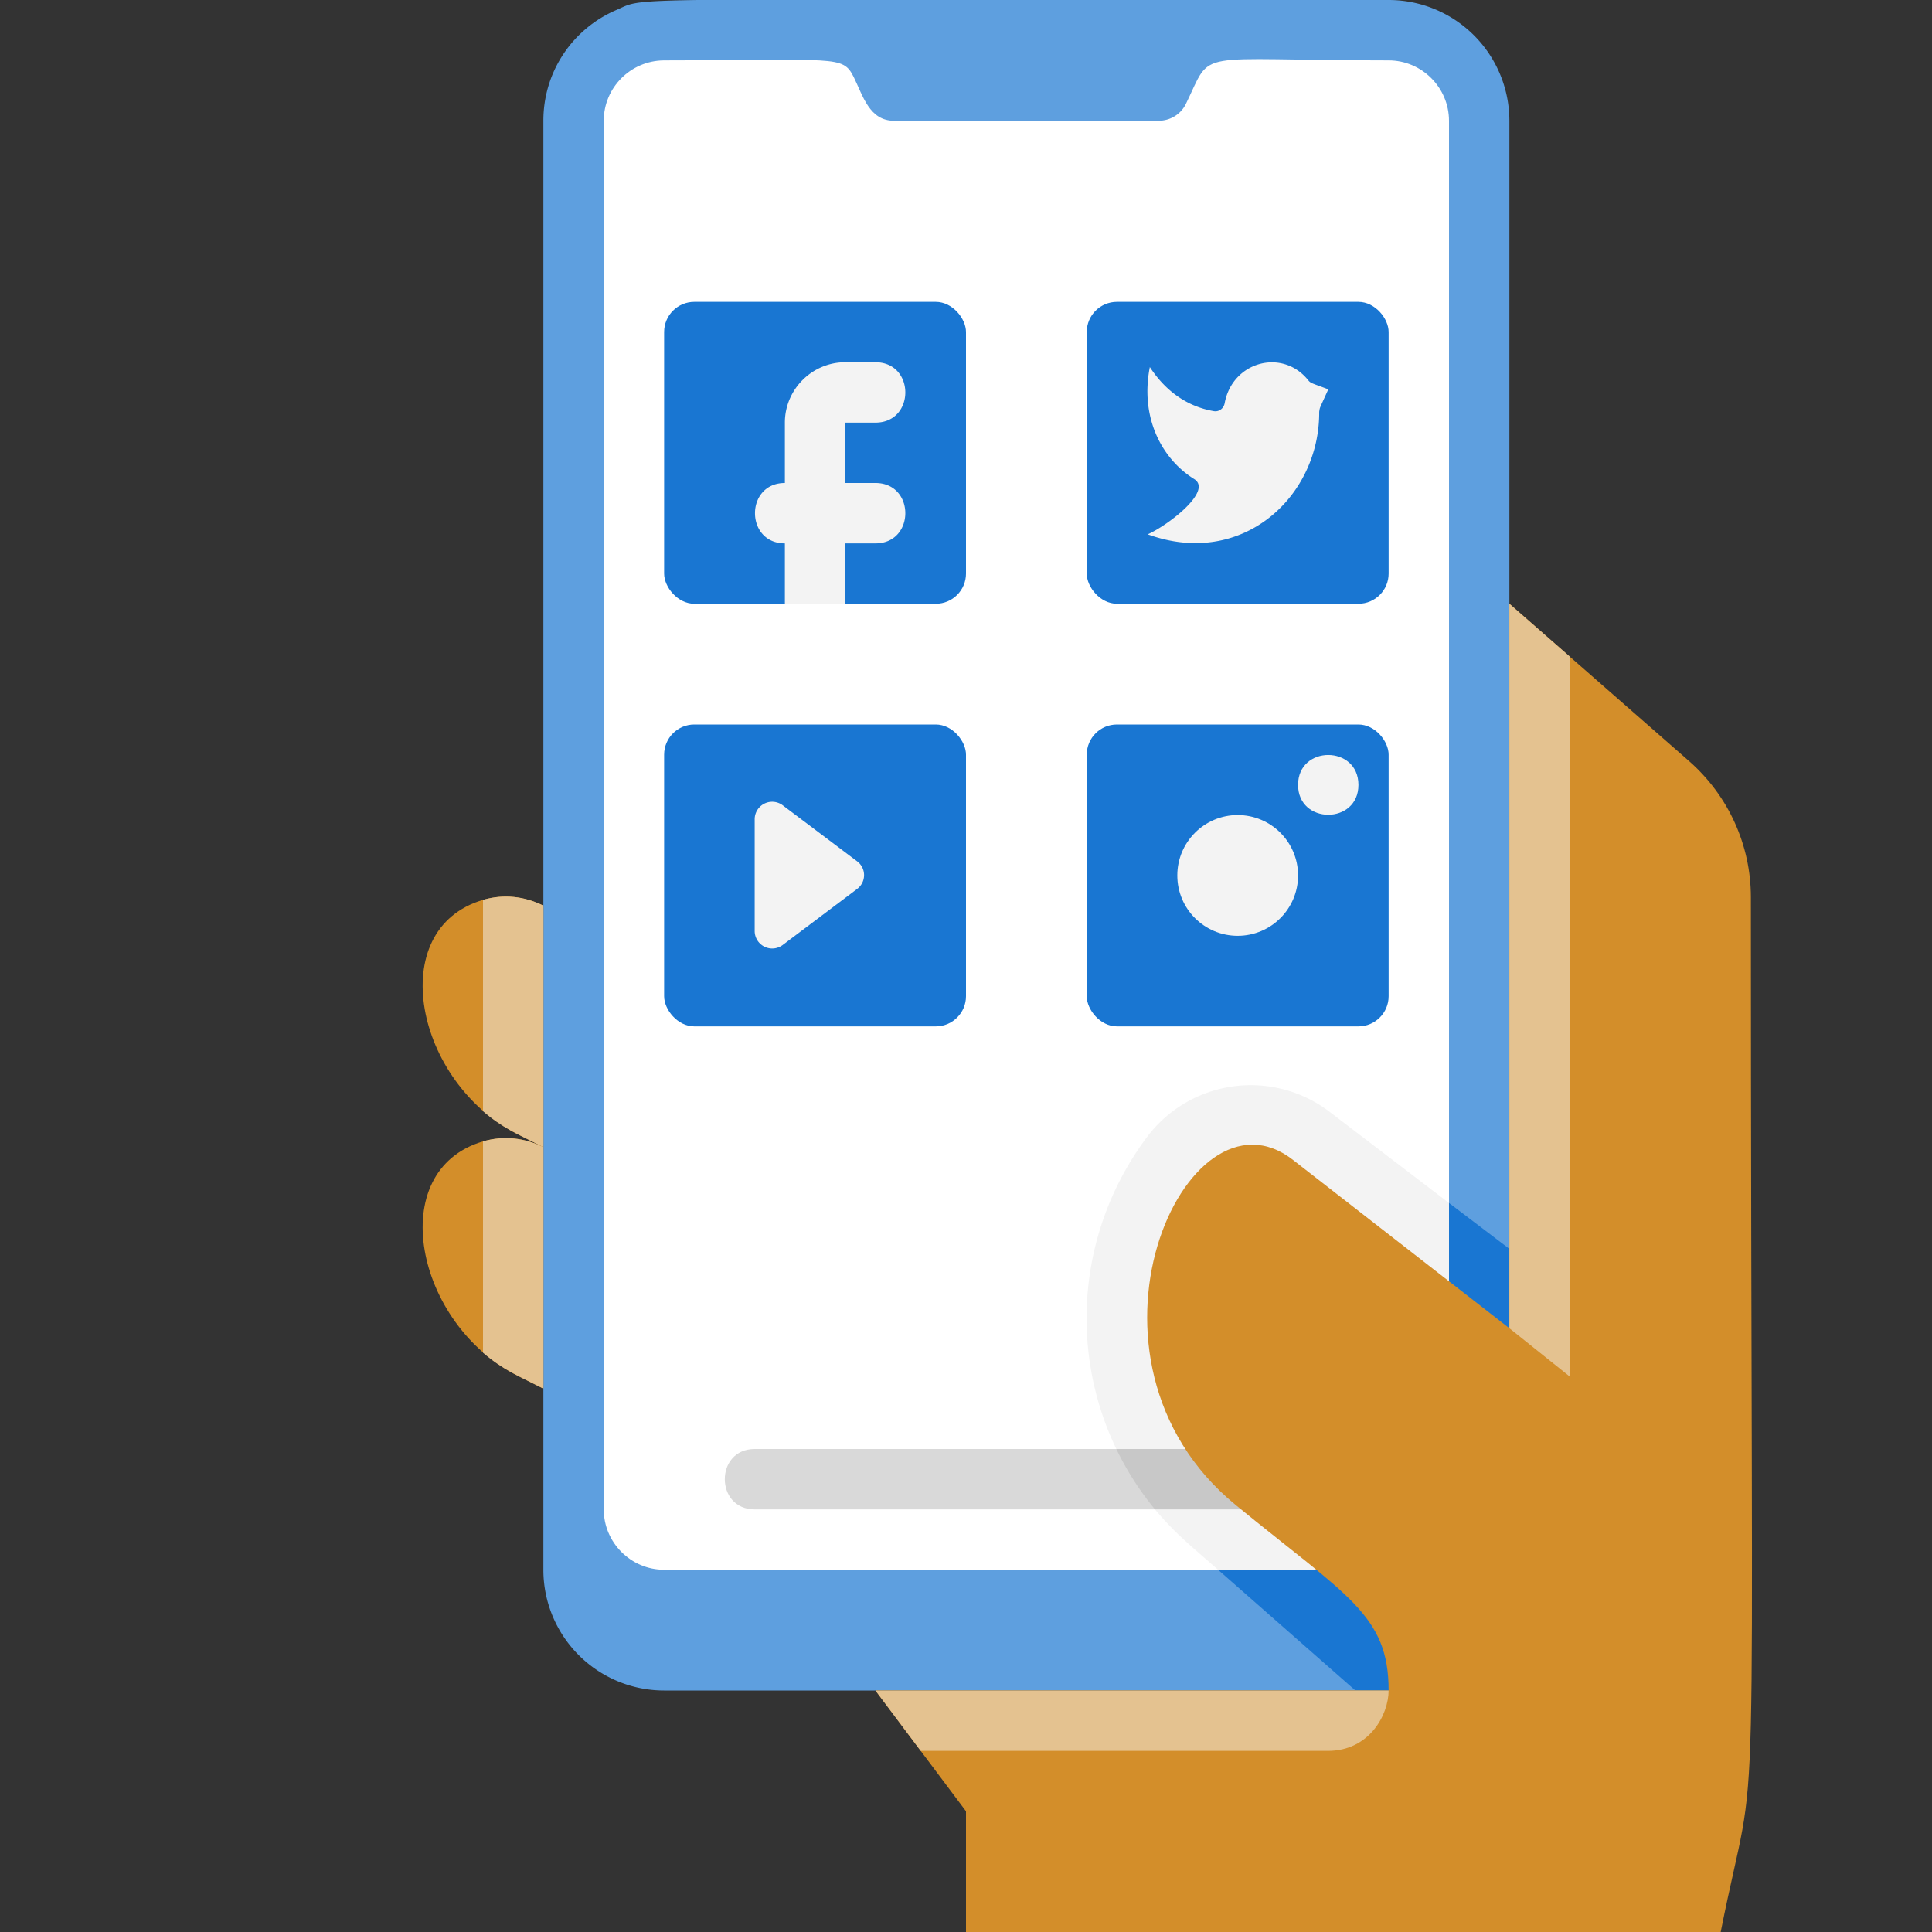 <svg xmlns="http://www.w3.org/2000/svg" viewBox="0 0 64 64" xmlns:v="https://vecta.io/nano"><rect x="0" y="0" width="64" height="64" fill="#333333" stroke="none"/><path d="M50 4v48a4 4 0 0 1-4 4H22a4 4 0 0 1-4-4V4c0-1.65.99-3.06 2.42-3.67C21.48-.13 19.88 0 46 0a4 4 0 0 1 4 4z" fill="#5e9fdf"/><path d="M48 4v46c0 1.1-.9 2-2 2H22c-1.1 0-2-.9-2-2V4c0-1.1.89-1.99 1.99-2 5.75 0 5.92-.18 6.29.55.31.63.52 1.45 1.34 1.45h8.76c.38 0 .73-.21.9-.55C40.2 1.57 39.39 2 46 2c1.1 0 2 .9 2 2z" fill="#fff"/><path d="M43,50H25c-1.32,0-1.32-2,0-2h18c1.32,0,1.32,2,0,2Z" fill="#d9d9d9"/><path d="M50 41.37V52a4 4 0 0 1-4 4h-1.1l-4.55-4H46c1.1 0 2-.9 2-2V39.85l2 1.52z" fill="#1976d2"/><path d="M48 39.85V50c0 1.1-.9 2-2 2h-5.65c-.93-.82-1.4-1.18-2.09-2H43c1.32 0 1.32-2 0-2h-6.02c-1.57-3.26-1.29-7.25 1.02-10.34a4.3 4.3 0 0 1 6.07-.81l3.93 3z" fill="#f3f3f3"/><path d="M43 50h-4.74a9.84 9.84 0 0 1-1.28-2H43c1.32 0 1.32 2 0 2z" fill="#c8c8c8"/><g fill="#d38e2a"><path d="M58 29.72c0 34.02.33 27.61-1 34.28H32v-4l-3-4h17c0-2.51-1.37-3.12-5.06-6.14-5.91-4.84-1.66-14.23 1.9-11.43L50 44V20l5.95 5.21c1.3 1.14 2.05 2.78 2.05 4.51zM18 38v8l-.84-.42c-3.41-1.71-4.45-6.8-1.16-7.77.69-.2 1.37-.12 2 .19z"/><path d="M18 30v8l-.84-.42c-3.41-1.71-4.45-6.8-1.16-7.77.69-.2 1.37-.12 2 .19z"/></g><g fill="#e4c290"><path d="M18,30v8c-.87-.44-1.36-.64-2-1.19v-7c.69-.2,1.37-.12,2,.19Z"/><path d="M18 38v8c-.87-.44-1.36-.64-2-1.19v-7c.69-.2 1.37-.12 2 .19zm34-16.25V45.6L50 44V20l2 1.75zm-6 34.24c0 .83-.65 2.01-2.01 2.01H30.5L29 56h17z"/></g><g fill="#1976d2"><rect x="22" y="10" width="10" height="10" rx="1"/><rect x="36" y="10" width="10" height="10" rx="1"/><rect x="22" y="24" width="10" height="10" rx="1"/><rect x="36" y="24" width="10" height="10" rx="1"/></g><g fill="#f3f3f3"><path d="M29 16h-1v-2h1c1.32 0 1.32-2 0-2h-1c-1.1 0-2 .9-2 2v2c-1.32 0-1.32 2 0 2v2h2v-2h1c1.32 0 1.32-2 0-2zm15-3.1c-.32.71-.27.57-.3.74.02 2.81-2.55 5.2-5.68 4.06.69-.31 2.16-1.44 1.54-1.83-1.12-.7-1.79-2.09-1.47-3.71.53.81 1.25 1.31 2.12 1.46.17.03.33-.09.36-.27.26-1.38 1.92-1.82 2.77-.75.08.1.14.1.67.3zM25 27.14v3.71a.58.58 0 0 0 .92.46l2.47-1.86a.57.57 0 0 0 0-.92l-2.47-1.86a.58.58 0 0 0-.92.46z"/><circle cx="41" cy="29" r="2"/><path d="M45,26c0-1.32-2-1.32-2,0s2,1.32,2,0Z"/></g></svg>